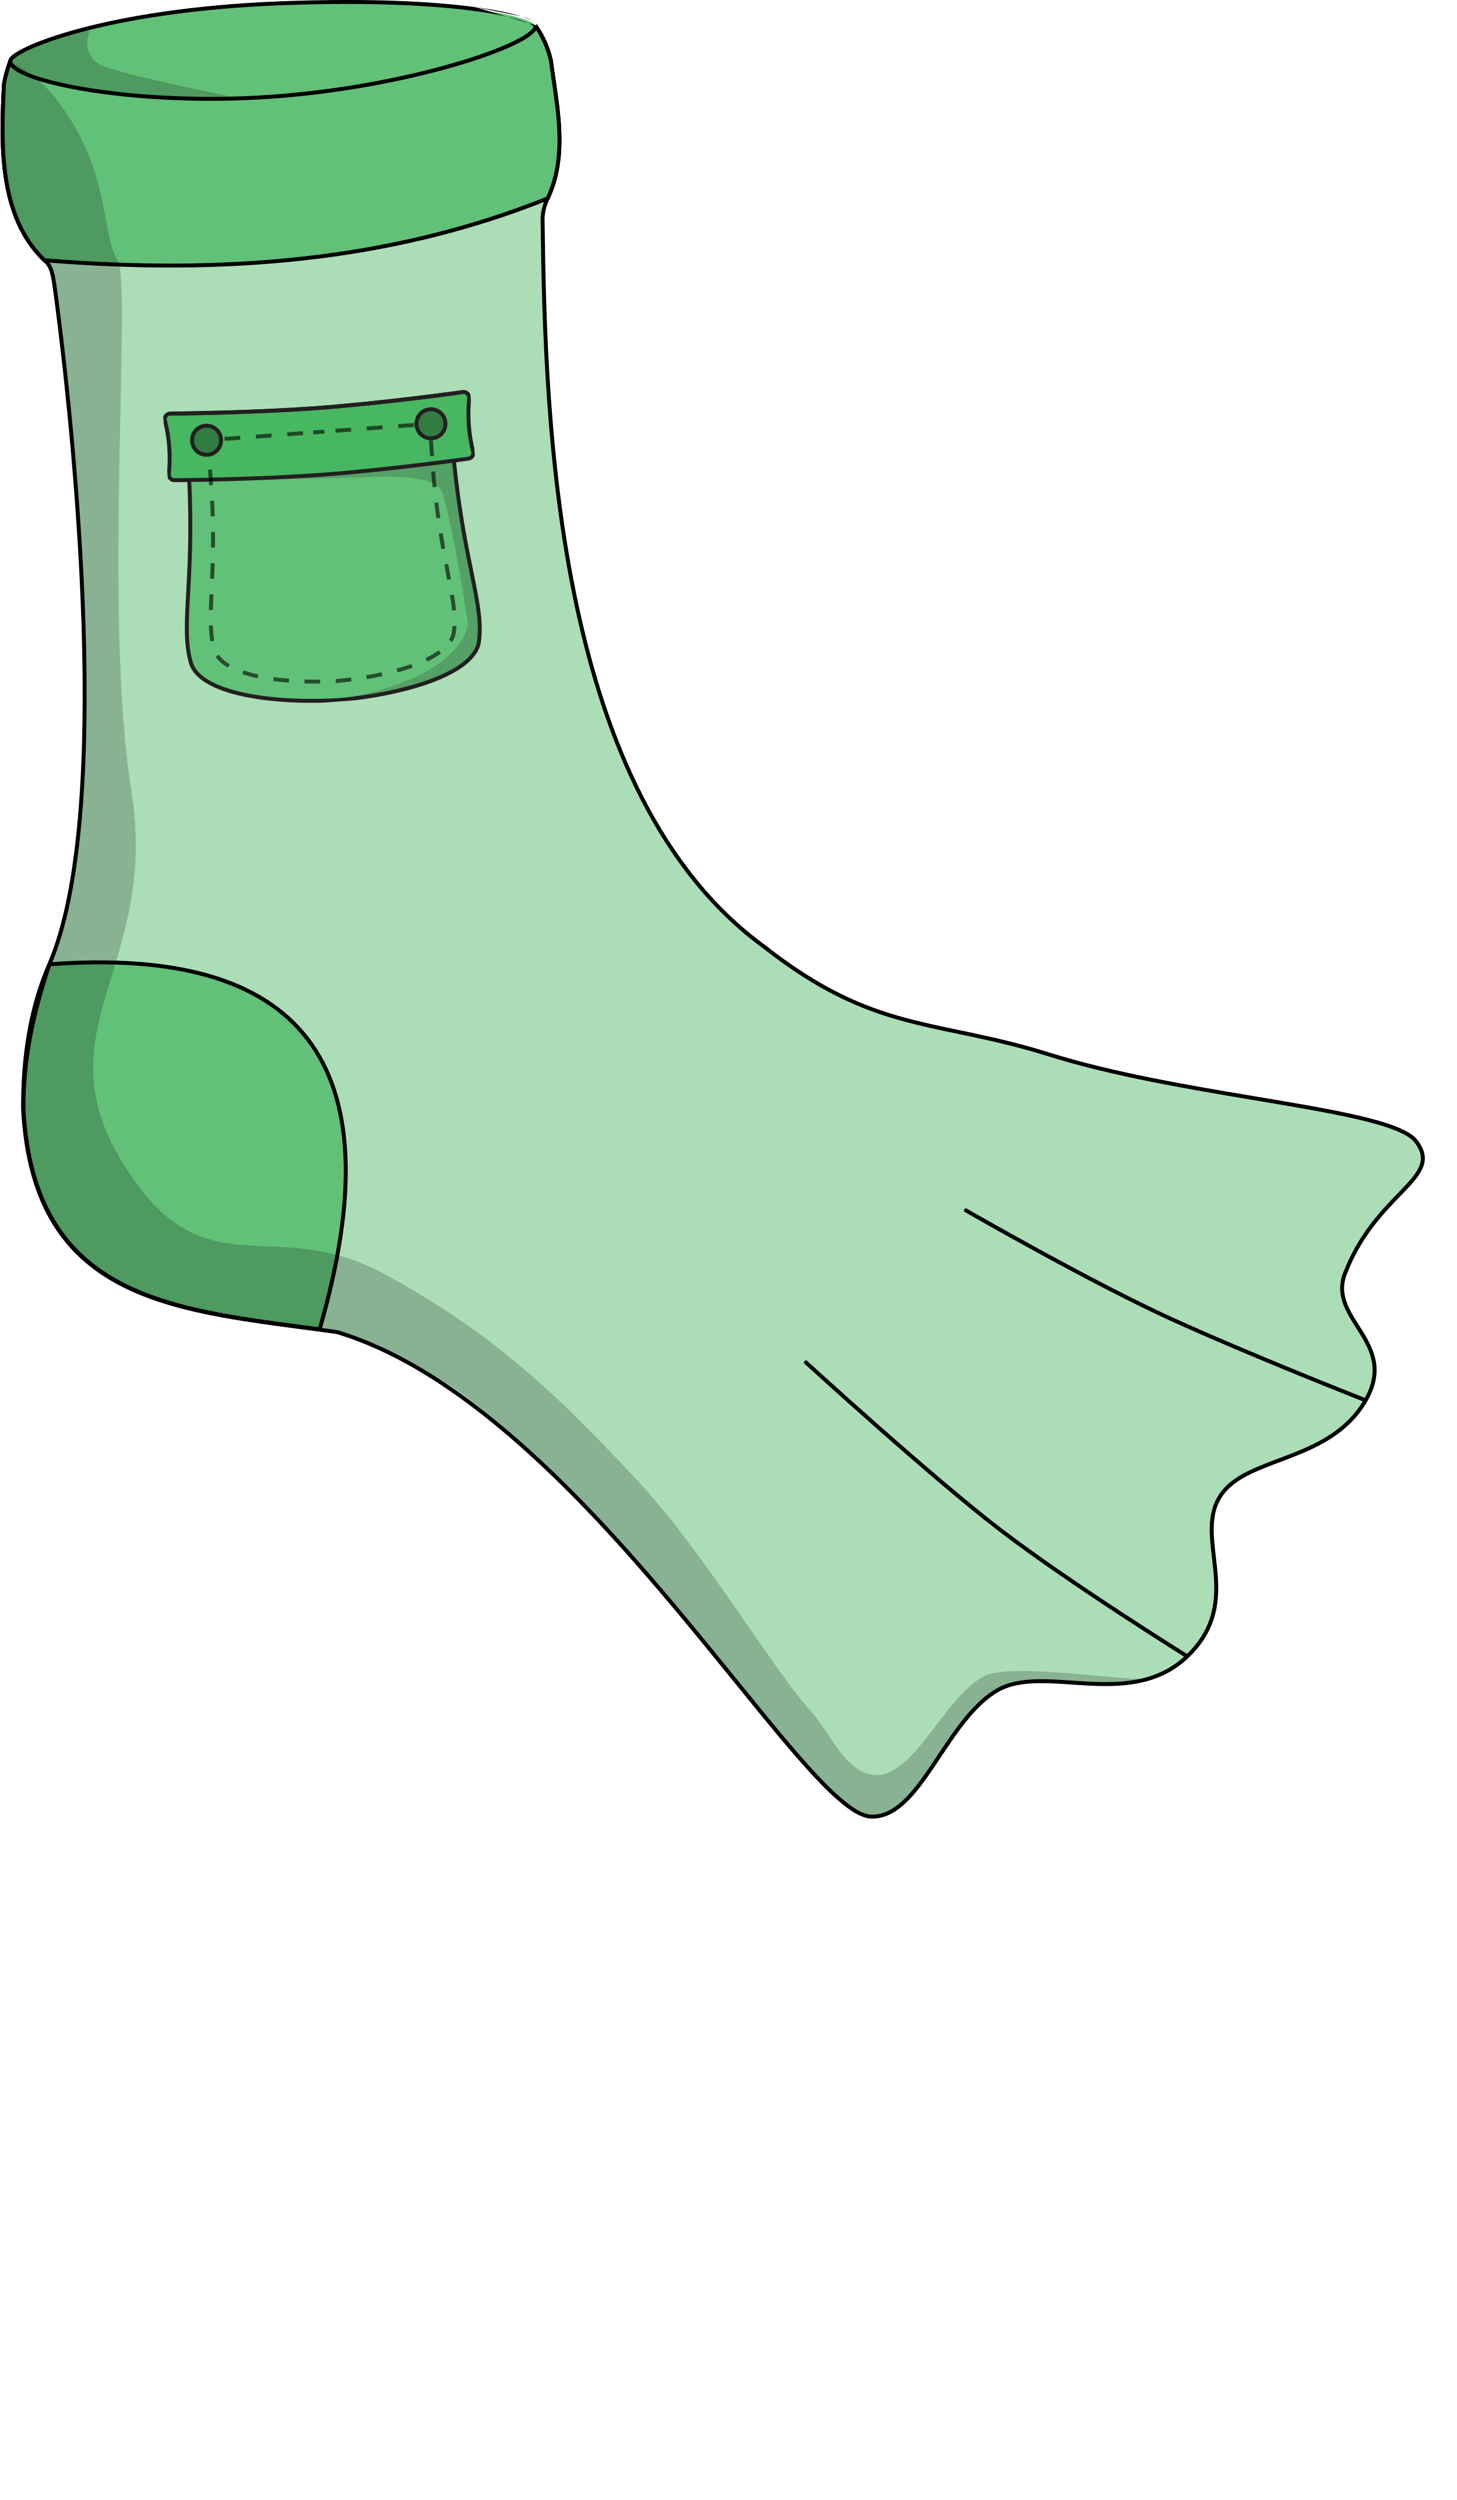 <svg width="369" height="633" viewBox="0 0 369 633" fill="none" xmlns="http://www.w3.org/2000/svg">
<path d="M70.248 23.47C100.998 21.32 126.788 14.51 135.888 6.91C137.538 9.35 138.768 12.12 139.508 15.27C140.998 26.73 143.958 39.11 138.698 50.24C137.888 51.95 137.398 53.8 137.418 55.7C138.038 108.39 140.958 201.51 193.538 239.74C221.568 261.76 236.906 257.998 265.625 267.004C301.237 278.171 352.128 280.504 358.628 289.004C365.832 298.424 348.623 301.698 340.625 322.504C336.119 334.223 354.639 340.004 345.625 355.004C336.611 370.004 316.646 368.798 309.632 378.004C301.425 388.774 315.625 404.504 301.125 419.004C286.625 433.504 264.67 421.071 252.632 428.004C239.369 435.642 233.095 460.386 220.629 460.004C203.125 459.467 147.748 356.53 85.828 337.45C85.518 337.35 85.198 337.28 84.878 337.24C45.618 331.8 8.478 330.56 5.848 280.81C5.798 268.19 7.498 255.67 12.458 244.26C28.668 207 19.028 110.23 13.718 71.73C13.348 69.55 12.988 67.2 11.228 65.89C-0.372 54.75 0.208 36.32 1.018 21.24C1.358 19.34 1.848 17.58 2.438 15.93C12.148 22.38 38.978 25.66 70.218 23.47H70.248Z" fill="#ABDEB7"/>
<path fill-rule="evenodd" clip-rule="evenodd" d="M135.992 6.172L135.567 6.527C131.108 10.251 122.48 13.831 111.063 16.75C99.672 19.661 85.573 21.897 70.23 22.97H70.2L70.183 22.972C54.588 24.065 40.102 23.792 28.311 22.444C16.494 21.092 7.463 18.668 2.714 15.514L2.182 15.16L1.967 15.762C1.368 17.436 0.871 19.223 0.525 21.152L0.52 21.183L0.518 21.213C0.114 28.75 -0.238 37.176 0.975 45.118C2.188 53.066 4.974 60.578 10.881 66.251L10.904 66.273L10.929 66.291C11.701 66.866 12.185 67.681 12.522 68.648C12.847 69.582 13.022 70.617 13.2 71.671L13.222 71.799C13.223 71.801 13.223 71.804 13.223 71.807C15.877 91.046 19.611 124.841 20.658 158.476C21.181 175.296 21.032 192.067 19.742 206.954C18.45 221.851 16.019 234.821 11.999 244.061C7.003 255.555 5.297 268.149 5.348 280.812L5.348 280.825L5.348 280.837C6.009 293.335 8.84 302.828 13.36 310.114C17.882 317.404 24.075 322.451 31.404 326.089C38.725 329.724 47.183 331.954 56.246 333.616C62.814 334.821 69.723 335.73 76.76 336.657C79.428 337.008 82.115 337.362 84.809 337.736L84.816 337.736C85.105 337.773 85.395 337.836 85.674 337.926L85.68 337.928C101.066 342.669 116.076 352.63 130.223 364.95C144.367 377.267 157.622 391.917 169.502 406.003C175.326 412.909 180.817 419.675 185.92 425.964L186.223 426.337C191.41 432.729 196.194 438.619 200.51 443.638C204.824 448.654 208.683 452.815 212.021 455.742C213.69 457.206 215.241 458.372 216.663 459.183C218.081 459.992 219.405 460.467 220.614 460.504C223.914 460.605 226.766 459.037 229.365 456.605C231.96 454.176 234.355 450.837 236.746 447.291C237.277 446.505 237.807 445.709 238.339 444.909C240.22 442.084 242.131 439.214 244.183 436.588C246.815 433.221 249.647 430.3 252.881 428.437C255.78 426.768 259.306 426.248 263.253 426.212C265.849 426.188 268.58 426.373 271.405 426.564C272.889 426.664 274.4 426.766 275.931 426.841C284.757 427.271 294.067 426.769 301.479 419.358C308.889 411.947 308.953 404.197 308.236 397.055C308.139 396.089 308.028 395.139 307.92 394.204C307.625 391.668 307.343 389.244 307.379 386.923C307.427 383.772 308.064 380.887 310.029 378.307C311.712 376.099 314.19 374.491 317.161 373.088C319.291 372.082 321.636 371.199 324.089 370.275C325.065 369.908 326.057 369.534 327.06 369.143C334.067 366.414 341.454 362.915 346.054 355.262C348.358 351.427 348.924 348.139 348.508 345.176C348.095 342.234 346.718 339.665 345.242 337.262C344.911 336.723 344.576 336.195 344.245 335.672C343.083 333.837 341.97 332.078 341.238 330.233C340.311 327.898 340.019 325.472 341.091 322.684C344.755 313.153 350.366 307.344 354.678 302.879C355.024 302.521 355.361 302.172 355.689 301.83C357.875 299.547 359.681 297.531 360.448 295.46C360.839 294.407 360.965 293.331 360.742 292.198C360.52 291.071 359.958 289.92 359.025 288.7C358.133 287.533 356.528 286.525 354.424 285.617C352.306 284.703 349.617 283.864 346.485 283.066C340.221 281.472 332.117 280.032 323.127 278.511C321.534 278.242 319.913 277.97 318.269 277.694C301.335 274.854 281.968 271.605 265.774 266.527C258.573 264.269 252.212 262.811 246.291 261.552C245.075 261.294 243.878 261.044 242.697 260.797C238.122 259.841 233.782 258.934 229.453 257.77C218.587 254.849 207.806 250.314 193.847 239.347L193.839 239.341L193.832 239.336C167.692 220.33 153.853 187.643 146.482 153.039C139.113 118.447 138.228 82.039 137.918 55.694C137.899 53.885 138.365 52.11 139.15 50.454C141.827 44.789 142.404 38.82 142.133 32.856C141.94 28.597 141.311 24.305 140.697 20.12C140.454 18.462 140.214 16.821 140.004 15.206L140 15.181L139.994 15.156C139.241 11.948 137.987 9.122 136.302 6.63L135.992 6.172ZM135.774 7.646C137.235 9.916 138.334 12.473 139.015 15.36C139.229 17.002 139.471 18.655 139.715 20.316C140.326 24.482 140.944 28.696 141.134 32.902C141.401 38.775 140.828 44.562 138.246 50.026C137.41 51.791 136.897 53.716 136.918 55.706C137.228 82.051 138.112 118.549 145.504 153.247C152.892 187.93 166.801 220.914 193.236 240.139C207.303 251.189 218.205 255.782 229.193 258.735C233.552 259.907 237.928 260.822 242.505 261.778C243.683 262.025 244.875 262.274 246.083 262.531C251.992 263.787 258.318 265.237 265.475 267.481C281.739 272.581 301.175 275.841 318.096 278.679C319.743 278.955 321.366 279.228 322.96 279.497C331.957 281.019 340.02 282.453 346.239 284.036C349.348 284.827 351.98 285.651 354.028 286.535C356.091 287.426 357.499 288.35 358.231 289.308C359.099 290.443 359.576 291.455 359.761 292.391C359.944 293.322 359.845 294.21 359.51 295.113C358.827 296.956 357.182 298.825 354.966 301.139C354.639 301.481 354.3 301.831 353.952 302.192C349.636 306.659 343.897 312.598 340.158 322.325C338.977 325.396 339.311 328.087 340.308 330.601C341.078 332.543 342.26 334.408 343.431 336.256C343.754 336.767 344.077 337.276 344.39 337.786C345.854 340.168 347.135 342.589 347.518 345.315C347.898 348.022 347.399 351.081 345.197 354.747C340.782 362.093 333.679 365.492 326.697 368.211C325.72 368.592 324.743 368.96 323.776 369.324C321.307 370.254 318.903 371.16 316.734 372.184C313.706 373.613 311.059 375.306 309.234 377.701C307.096 380.507 306.43 383.626 306.379 386.907C306.342 389.3 306.635 391.821 306.933 394.38C307.04 395.301 307.148 396.228 307.241 397.155C307.947 404.196 307.861 411.561 300.772 418.651C293.683 425.739 284.765 426.27 275.98 425.842C274.492 425.77 273.003 425.669 271.527 425.57C268.676 425.377 265.876 425.188 263.244 425.212C259.235 425.248 255.503 425.774 252.382 427.571C248.985 429.527 246.059 432.564 243.395 435.972C241.317 438.631 239.378 441.544 237.494 444.374C236.965 445.169 236.44 445.958 235.917 446.732C233.524 450.28 231.184 453.532 228.682 455.874C226.184 458.212 223.577 459.594 220.644 459.504C219.665 459.474 218.505 459.082 217.158 458.315C215.816 457.549 214.322 456.43 212.681 454.991C209.398 452.111 205.575 447.994 201.268 442.986C196.964 437.98 192.189 432.102 187 425.707L186.694 425.331C181.593 419.044 176.097 412.271 170.267 405.359C158.374 391.258 145.081 376.563 130.88 364.196C116.682 351.833 101.551 341.773 85.977 336.973C85.639 336.865 85.292 336.789 84.945 336.745C84.943 336.745 84.941 336.744 84.94 336.744L84.878 337.24L84.946 336.745C84.946 336.745 84.945 336.745 84.945 336.745C82.235 336.369 79.539 336.014 76.866 335.662C69.838 334.737 62.968 333.832 56.426 332.632C47.401 330.977 39.049 328.768 31.849 325.194C24.656 321.623 18.617 316.692 14.21 309.587C9.801 302.481 7.003 293.166 6.348 280.796C6.348 280.8 6.348 280.804 6.348 280.808L5.848 280.81L6.347 280.784C6.347 280.788 6.347 280.792 6.348 280.796C6.299 268.224 7.994 255.782 12.916 244.46C17.001 235.07 19.444 221.971 20.738 207.041C22.033 192.101 22.181 175.287 21.657 158.445C20.609 124.76 16.869 90.924 14.213 71.662L14.212 71.654L14.211 71.647L14.182 71.477C14.008 70.447 13.819 69.335 13.466 68.32C13.094 67.249 12.524 66.242 11.552 65.509C11.559 65.516 11.567 65.523 11.574 65.53L11.228 65.89L11.526 65.489C11.535 65.496 11.543 65.502 11.552 65.509C5.875 60.044 3.156 52.78 1.963 44.967C0.77 37.151 1.111 28.833 1.515 21.298C1.513 21.308 1.512 21.318 1.51 21.328L1.018 21.24L1.517 21.267C1.516 21.277 1.516 21.288 1.515 21.298C1.809 19.665 2.216 18.137 2.702 16.693C2.517 16.578 2.336 16.463 2.161 16.347L2.438 15.93L2.908 16.099C2.838 16.295 2.769 16.493 2.702 16.693C7.778 19.813 16.779 22.131 28.197 23.437C40.054 24.793 54.597 25.066 70.235 23.97H70.218V23.47L70.253 23.969C70.251 23.969 70.249 23.969 70.248 23.97C70.243 23.97 70.239 23.97 70.235 23.97H70.265L70.282 23.969C85.682 22.892 99.848 20.648 111.31 17.718C122.403 14.883 131.03 11.389 135.774 7.646Z" fill="black"/>
<path d="M12.539 244.189C8.539 255.969 5.869 268.119 5.929 280.739C8.469 328.789 43.199 331.589 80.939 336.619C100.719 268.369 75.729 239.479 12.549 244.179L12.539 244.189Z" fill="#62C178"/>
<path fill-rule="evenodd" clip-rule="evenodd" d="M80.579 336.066C79.381 335.907 78.187 335.75 76.998 335.593C59.563 333.299 43.123 331.136 30.47 324.37C23.68 320.739 17.994 315.787 13.844 308.779C9.694 301.769 7.062 292.672 6.429 280.724C6.372 268.289 8.98 256.3 12.91 244.653C44.279 242.372 65.985 248.44 77.458 263.347C88.931 278.255 90.327 302.197 80.579 336.066ZM78.251 262.737C66.419 247.364 44.149 241.327 12.512 243.68L12.327 243.694L12.104 243.917L12.066 244.028C8.055 255.842 5.369 268.049 5.429 280.741L5.43 280.753L5.43 280.765C6.068 292.837 8.73 302.104 12.984 309.288C17.24 316.476 23.072 321.548 29.999 325.252C42.82 332.108 59.441 334.294 76.815 336.578C78.163 336.755 79.517 336.933 80.873 337.114L81.3 337.171L81.42 336.758C91.32 302.596 90.076 278.102 78.251 262.737Z" fill="black"/>
<path d="M70.249 23.47C100.999 21.32 126.789 14.51 135.889 6.91C137.539 9.35 138.769 12.12 139.509 15.27C140.999 26.73 143.959 39.11 138.699 50.24C98.759 66.28 56.169 69.55 11.239 65.89C-0.361 54.75 0.219 36.32 1.029 21.24C1.369 19.34 1.859 17.58 2.449 15.93C12.159 22.38 38.989 25.66 70.229 23.47H70.249Z" fill="#62C178"/>
<path fill-rule="evenodd" clip-rule="evenodd" d="M135.993 6.172L135.569 6.527C131.11 10.251 122.481 13.831 111.064 16.75C99.673 19.661 85.575 21.897 70.232 22.97H70.212L70.194 22.972C54.599 24.065 40.113 23.792 28.322 22.444C16.505 21.092 7.474 18.668 2.726 15.514L2.193 15.16L1.978 15.762C1.38 17.436 0.882 19.223 0.537 21.152L0.531 21.183L0.53 21.213C0.125 28.75 -0.226 37.176 0.986 45.118C2.199 53.066 4.985 60.578 10.893 66.251L11.021 66.374L11.198 66.389C56.176 70.053 98.85 66.782 138.885 50.704L139.067 50.631L139.151 50.454C141.829 44.788 142.406 38.82 142.135 32.856C141.941 28.597 141.312 24.305 140.699 20.12C140.455 18.462 140.215 16.821 140.005 15.206L140.002 15.181L139.996 15.156C139.242 11.948 137.988 9.122 136.303 6.63L135.993 6.172ZM135.776 7.646C137.236 9.916 138.336 12.473 139.017 15.36C139.23 17.002 139.473 18.655 139.716 20.316C140.327 24.482 140.945 28.696 141.136 32.902C141.4 38.712 140.842 44.438 138.33 49.85C98.59 65.767 56.206 69.034 11.458 65.406C5.852 59.954 3.16 52.732 1.975 44.967C0.781 37.151 1.122 28.833 1.527 21.298C1.821 19.665 2.227 18.137 2.714 16.693C7.789 19.813 16.791 22.131 28.209 23.437C40.066 24.793 54.608 25.066 70.247 23.97H70.266L70.284 23.969C85.684 22.892 99.849 20.648 111.312 17.718C122.405 14.883 131.031 11.389 135.776 7.646Z" fill="black"/>
<path d="M2.63 15.44C2.63 20.64 35.2 27.17 70.6 24.35C106.01 21.54 136.07 10.69 135.6 6.58C135.37 4.56 116.46 -0.9 71.16 0.83C25.86 2.56 2.62 12.79 2.62 15.43L2.63 15.44Z" fill="#62C178"/>
<path fill-rule="evenodd" clip-rule="evenodd" d="M135.105 6.654C135.111 6.753 135.077 6.913 134.92 7.149C134.754 7.399 134.479 7.691 134.077 8.022C133.273 8.682 132.038 9.435 130.399 10.247C127.129 11.869 122.338 13.689 116.411 15.474C104.561 19.041 88.229 22.449 70.56 23.851L70.56 23.851C52.899 25.258 35.945 24.332 23.416 22.408C17.148 21.446 12.006 20.236 8.442 18.952C6.656 18.309 5.293 17.656 4.385 17.021C3.447 16.366 3.13 15.826 3.13 15.44V15.398C3.145 15.359 3.183 15.283 3.278 15.167C3.424 14.991 3.66 14.772 4.004 14.517C4.691 14.009 5.743 13.402 7.172 12.731C10.024 11.389 14.315 9.818 20.033 8.271C31.465 5.178 48.562 2.193 71.179 1.329C93.808 0.465 109.831 1.398 120.215 2.794C125.408 3.493 129.18 4.306 131.658 5.064C132.9 5.444 133.799 5.805 134.385 6.122C134.68 6.281 134.876 6.419 134.996 6.53C135.071 6.6 135.097 6.641 135.105 6.654ZM120.348 1.803C109.894 0.397 93.812 -0.536 71.141 0.33C48.458 1.196 31.285 4.191 19.772 7.306C14.017 8.863 9.667 10.452 6.746 11.826C5.288 12.511 4.171 13.15 3.41 13.714C3.03 13.994 2.723 14.268 2.506 14.532C2.299 14.784 2.12 15.091 2.12 15.43V15.637L2.144 15.661C2.246 16.483 2.911 17.211 3.812 17.841C4.824 18.548 6.281 19.237 8.103 19.893C11.752 21.207 16.964 22.429 23.264 23.396C35.87 25.332 52.901 26.261 70.64 24.848C88.381 23.44 104.784 20.019 116.699 16.431C122.655 14.638 127.504 12.799 130.844 11.143C132.51 10.316 133.823 9.525 134.712 8.794C135.156 8.43 135.512 8.065 135.753 7.702C135.992 7.342 136.144 6.94 136.097 6.523M120.348 1.803C125.573 2.506 129.403 3.328 131.951 4.108ZM131.951 4.108C133.222 4.497 134.192 4.88 134.861 5.242ZM134.861 5.242C135.194 5.422 135.471 5.607 135.676 5.797ZM135.676 5.797C135.87 5.977 136.062 6.22 136.097 6.523Z" fill="black"/>
<path opacity="0.2" d="M188.134 427.992C176.134 413.862 151.636 380.492 124.136 358.492C114.136 350.492 113.633 349.492 85.843 337.448C85.532 337.348 85.213 337.277 84.892 337.237C45.633 331.797 8.493 330.557 5.863 280.807C5.813 268.187 7.763 255.767 12.473 244.257C28.053 206.217 19.043 110.228 13.733 71.728C13.363 69.547 13.003 67.198 11.243 65.888C1.573 56.597 0.373 42.237 0.703 28.988C0.773 26.348 2.323 18.448 2.463 15.938C2.463 15.938 10.533 17.488 19.013 32.218C27.493 46.947 26.192 60.438 29.812 65.927C33.432 71.418 26.132 155.908 33.272 200.298C40.412 244.688 10.312 260.408 30.922 294.228C51.532 328.048 68.503 306.918 97.483 322.658C126.462 338.398 142.636 354.992 160.136 373.492C177.636 391.992 194.636 420.992 204.636 432.492C210.136 437.992 214.11 449.957 222.636 449.492C232.136 448.492 239.136 429.992 249.129 424.492C255.866 420.784 286.129 425.992 290.631 424.992C292.897 425.604 281.63 427.492 274.13 425.992C266.634 425.992 258.629 423.492 248.634 430.492C240.634 437.492 231.136 461.507 221.636 459.992C212.04 458.462 199.928 442.697 193.134 433.992C190.369 430.449 188.134 427.992 188.134 427.992Z" fill="black"/>
<path opacity="0.2" d="M2.619 14.758C1.929 18.279 23.029 25.419 60.309 24.919C51.199 22.748 27.069 18.159 24.439 15.819C19.189 11.139 25.079 6.549 20.869 7.549C10.089 10.108 2.739 14.178 2.629 14.768L2.619 14.758Z" fill="black"/>
<path fill-rule="evenodd" clip-rule="evenodd" d="M244.878 306.067C244.639 305.929 244.333 306.011 244.196 306.251C244.058 306.49 244.14 306.796 244.379 306.933L244.629 306.5L244.878 306.067ZM345.629 354.5C345.811 354.035 345.811 354.035 345.811 354.034L345.486 353.907C345.272 353.822 344.955 353.697 344.544 353.535C343.722 353.21 342.526 352.736 341.027 352.138C338.028 350.942 333.817 349.251 328.968 347.269C319.27 343.306 307.027 338.184 296.836 333.545C286.735 328.947 273.748 322.08 263.279 316.357C258.047 313.497 253.446 310.924 250.154 309.066C248.507 308.137 247.188 307.387 246.281 306.87C245.827 306.611 245.476 306.41 245.239 306.274L244.88 306.068L244.878 306.067C244.878 306.067 244.878 306.067 244.629 306.5C244.379 306.933 244.379 306.933 244.379 306.933L244.742 307.141C244.98 307.278 245.331 307.479 245.785 307.738C246.694 308.257 248.014 309.007 249.662 309.937C252.957 311.796 257.562 314.371 262.8 317.235C273.271 322.959 286.285 329.841 296.422 334.455C306.631 339.102 318.888 344.23 328.59 348.195C333.441 350.178 337.655 351.87 340.656 353.067C342.157 353.666 343.354 354.14 344.176 354.465C344.587 354.628 344.905 354.753 345.12 354.837L345.445 354.965L345.446 354.965C345.446 354.966 345.446 354.966 345.629 354.5ZM345.629 354.5L345.811 354.034C346.068 354.135 346.195 354.426 346.094 354.683C345.993 354.94 345.703 355.066 345.446 354.965L345.629 354.5Z" fill="black"/>
<path fill-rule="evenodd" clip-rule="evenodd" d="M204.464 344.634C204.26 344.447 203.944 344.461 203.757 344.665C203.571 344.869 203.585 345.185 203.789 345.371L204.126 345.002L204.464 344.634ZM300.626 419.39C300.89 418.965 300.89 418.965 300.89 418.965L300.558 418.758C300.339 418.622 300.017 418.419 299.599 418.157C298.765 417.633 297.553 416.869 296.042 415.909C293.022 413.989 288.809 411.288 284.039 408.162C274.498 401.908 262.741 393.96 253.851 387.166C245.033 380.427 232.689 369.798 222.542 360.845C217.471 356.37 212.951 352.317 209.699 349.383C208.073 347.916 206.764 346.728 205.862 345.908C205.41 345.497 205.061 345.179 204.824 344.963L204.464 344.634C204.464 344.633 204.464 344.634 204.126 345.002C203.789 345.371 203.788 345.371 203.789 345.371L204.15 345.701C204.387 345.918 204.737 346.237 205.189 346.647C206.092 347.469 207.402 348.657 209.029 350.125C212.283 353.061 216.806 357.117 221.881 361.595C232.028 370.547 244.395 381.198 253.244 387.961C262.164 394.777 273.946 402.742 283.491 408.999C288.265 412.128 292.482 414.832 295.506 416.753C297.018 417.714 298.232 418.479 299.067 419.004C299.485 419.267 299.809 419.469 300.028 419.606L300.36 419.814L300.361 419.814C300.361 419.814 300.362 419.814 300.626 419.39ZM300.626 419.39L300.89 418.965C301.124 419.111 301.196 419.42 301.05 419.654C300.904 419.889 300.596 419.96 300.361 419.814L300.626 419.39Z" fill="black"/>
<g clip-path="url(#clip0_4969_315645)">
<path d="M114.947 116.422C117.516 142.805 122.724 153.225 121.251 162.792C119.787 170.341 103.486 175.674 85.715 177.285C67.899 178.281 50.995 175.387 48.443 168.14C45.588 158.884 49.218 147.822 47.904 121.346L114.947 116.422Z" fill="#62C178" stroke="#231F20" stroke-miterlimit="10"/>
<path opacity="0.2" d="M84.161 177.363C113.643 172.746 118.852 160.907 118.423 157.378C117.993 153.849 113.827 128.962 111.863 124.401C109.898 119.841 95.503 120.728 90.641 120.9C85.78 121.072 56.132 121.594 48.534 121.555L114.946 116.421C117.515 142.805 121.786 154.658 121.25 162.792C120.976 167.261 108.341 176.191 84.161 177.363Z" fill="#231F20"/>
<path d="M117.309 99.262C118.182 99.198 118.91 99.933 118.825 100.806C118.375 105.395 118.708 109.926 119.823 114.399C120.035 115.251 119.423 116.084 118.549 116.149C118.549 116.149 98.592 118.965 81.518 120.219C64.443 121.473 44.289 121.603 44.289 121.603C43.415 121.667 42.688 120.932 42.773 120.059C43.222 115.47 42.889 110.939 41.774 106.466C41.563 105.614 42.175 104.78 43.049 104.716C43.049 104.716 63.654 104.553 80.277 103.332C96.901 102.111 117.309 99.262 117.309 99.262Z" fill="#48B762" stroke="#231F20" stroke-miterlimit="10"/>
<path d="M43.055 104.715C43.061 104.8 63.66 104.552 80.283 103.331C96.907 102.109 117.319 99.324 117.315 99.26" stroke="#231F20" stroke-miterlimit="10"/>
<path d="M80.731 109.395L82.14 109.291" stroke="black" stroke-opacity="0.6" stroke-miterlimit="10"/>
<path d="M84.941 109.086L106.012 107.538" stroke="black" stroke-opacity="0.6" stroke-miterlimit="10" stroke-dasharray="3.99 3.99"/>
<path d="M107.414 107.434L108.823 107.33L108.927 108.744" stroke="#BCBEC0" stroke-miterlimit="10"/>
<path d="M109.134 111.536L109.878 121.666C112.019 143.667 116.13 152.377 114.902 160.356C113.673 166.671 100.226 171.106 85.36 172.44C70.46 173.292 56.509 170.87 54.37 164.802C51.989 157.081 54.784 147.872 53.686 125.793L52.84 114.271" stroke="black" stroke-opacity="0.6" stroke-miterlimit="10" stroke-dasharray="3.95 3.95"/>
<path d="M52.729 112.875L52.625 111.461L54.034 111.357" stroke="#BCBEC0" stroke-miterlimit="10"/>
<path d="M56.848 111.148L77.911 109.601" stroke="black" stroke-opacity="0.6" stroke-miterlimit="10" stroke-dasharray="3.99 3.99"/>
<path d="M79.32 109.5L80.73 109.396" stroke="black" stroke-opacity="0.6" stroke-miterlimit="10"/>
<path d="M52.587 115.16C54.611 115.012 56.131 113.246 55.982 111.215C55.832 109.185 54.071 107.66 52.047 107.809C50.023 107.958 48.504 109.724 48.653 111.754C48.802 113.784 50.563 115.309 52.587 115.16Z" fill="#317C43" stroke="#231F20" stroke-miterlimit="10"/>
<path d="M109.411 110.985C111.435 110.836 112.955 109.07 112.806 107.04C112.657 105.01 110.895 103.485 108.871 103.633C106.848 103.782 105.328 105.548 105.477 107.578C105.626 109.608 107.388 111.133 109.411 110.985Z" fill="#317C43" stroke="#231F20" stroke-miterlimit="10"/>
</g>
<defs>
<clipPath id="clip0_4969_315645">
<rect width="78" height="78" fill="white" transform="translate(41.129 102.711) rotate(-4.201)"/>
</clipPath>
</defs>
</svg>
